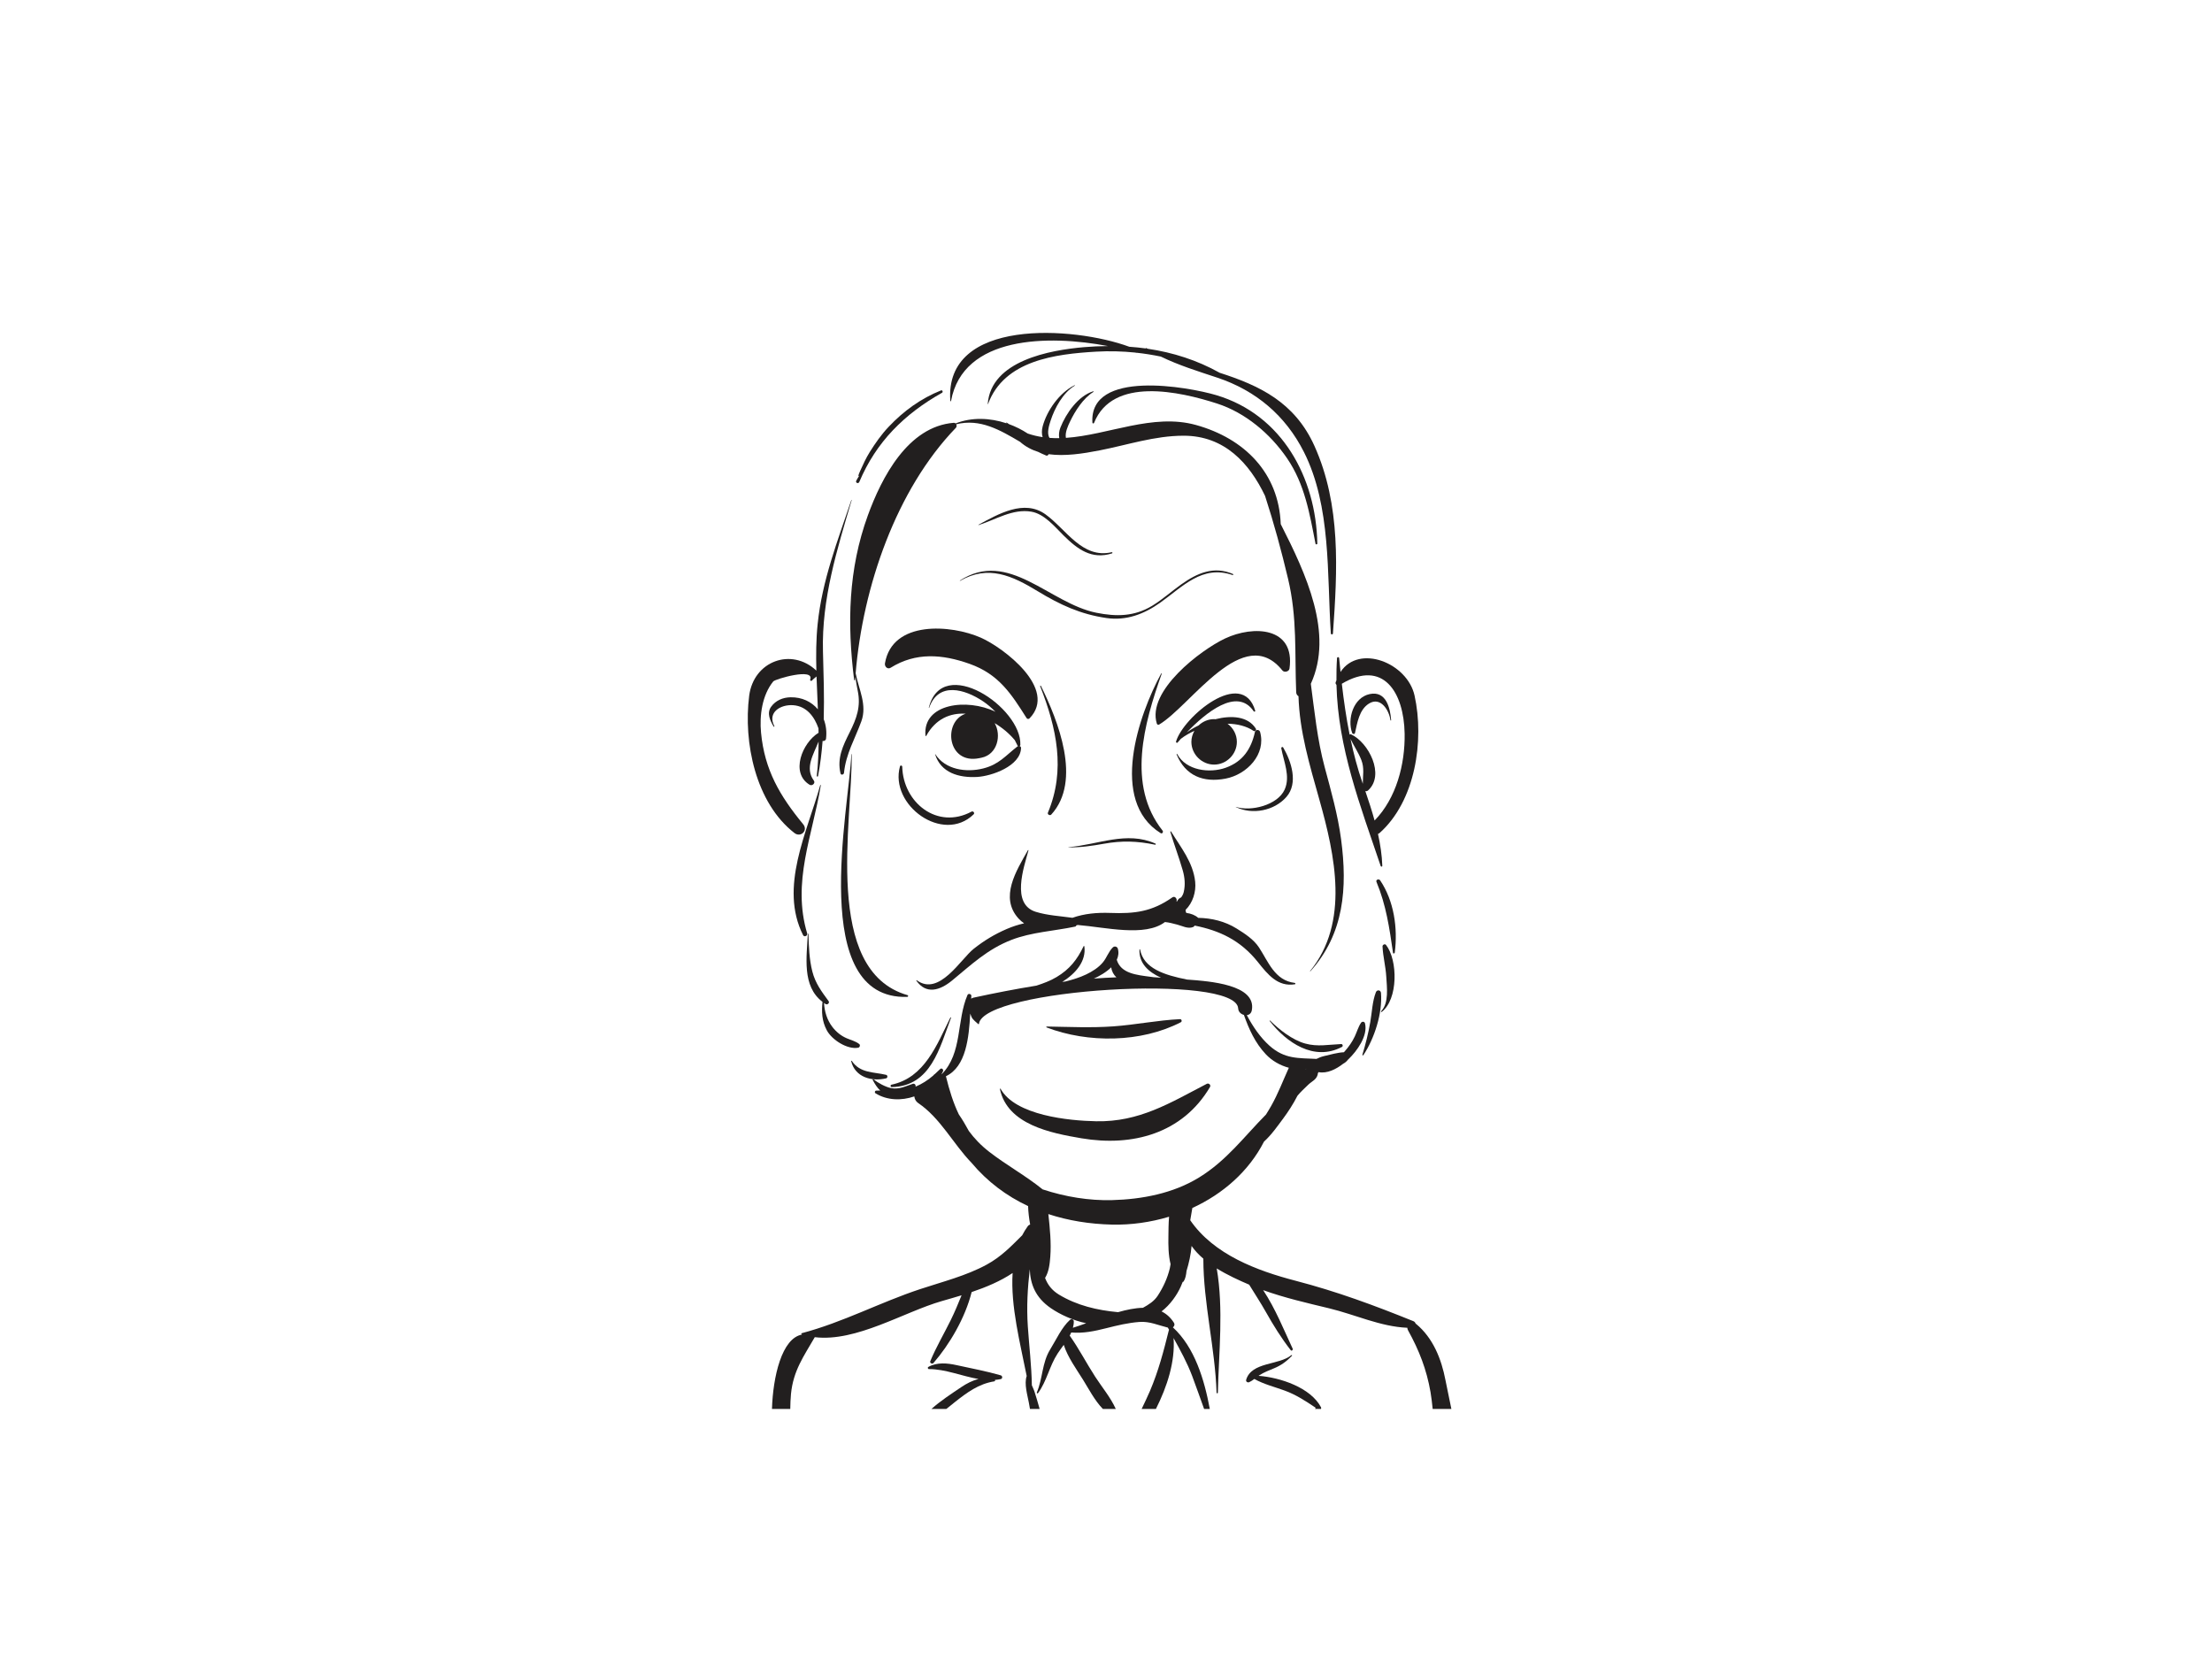 <?xml version="1.0" encoding="utf-8"?>
<!-- Generator: Adobe Illustrator 17.0.0, SVG Export Plug-In . SVG Version: 6.00 Build 0)  -->
<!DOCTYPE svg PUBLIC "-//W3C//DTD SVG 1.1//EN" "http://www.w3.org/Graphics/SVG/1.1/DTD/svg11.dtd">
<svg version="1.1" id="Layer_1" xmlns="http://www.w3.org/2000/svg" xmlns:xlink="http://www.w3.org/1999/xlink" x="0px" y="0px"
	 width="800px" height="600px" viewBox="0 0 800 600" enable-background="new 0 0 800 600" xml:space="preserve">
<g>
	<path fill="#221F1F" d="M391.126,411.677c18.414,3.117,36.524-1.694,46.472-18.523c0.454-0.764-0.427-1.55-1.165-1.166
		c-13.327,6.929-24.364,13.842-39.994,13.53c-9.893-0.195-29.165-2.085-34.569-11.738c-0.071-0.131-0.262-0.04-0.232,0.1
		C364.353,406.723,379.997,409.794,391.126,411.677z"/>
	<path fill="#221F1F" d="M443.044,230.928c-8.761,4.133-28.394,18.988-24.651,30.798c0.107,0.337,0.498,0.52,0.815,0.33
		c11.616-6.929,30.574-37.072,44.593-19.568c0.675,0.846,2.409,0.421,2.562-0.678C468.483,226.71,453.318,226.081,443.044,230.928z"
		/>
	<path fill="#221F1F" d="M320.055,239.907c-0.191,1.137,0.924,2.3,2.062,1.589c9.095-5.675,18.714-4.911,28.597-1.393
		c10.476,3.73,15.009,10.805,20.549,19.579c0.23,0.366,0.755,0.462,1.069,0.138c10.374-10.655-9.439-25.604-17.618-29.204
		C343.998,225.898,322.71,224.244,320.055,239.907z"/>
	<path fill="#221F1F" d="M328.217,359.91c-30.85-8.854-19.855-63.145-20.194-87.123c0-0.082-0.126-0.082-0.129,0
		c-0.788,19.535-15.712,88.892,20.237,87.751C328.494,360.525,328.57,360.009,328.217,359.91z"/>
	<path fill="#221F1F" d="M365.802,339.925c7.241-2.817,15.485-3.206,23.049-4.81c0.243-0.052,0.369-0.242,0.437-0.455
		c0.164-0.041,0.323-0.083,0.487-0.127c10.043,0.82,24.366,4.412,31.547-1.068c1.512,0.135,3.095,0.595,4.405,0.924
		c1.807,0.457,3.891,1.65,5.761,0.892c0.263-0.107,0.47-0.301,0.574-0.535c8.939,1.805,16.508,5.215,22.901,13.237
		c3.552,4.46,7.164,8.991,13.352,7.997c0.309-0.049,0.191-0.472-0.068-0.502c-7.216-0.866-9.519-7.62-12.893-12.781
		c-1.944-2.972-5.185-5.061-8.143-6.896c-4.208-2.611-9.013-3.757-13.861-3.846c-1.121-0.998-2.612-1.571-4.312-1.787
		c-0.065-0.174-0.153-0.35-0.197-0.522c-0.049-0.204-0.033-0.402-0.044-0.603c2.57-2.499,3.836-6.505,3.454-10.131
		c-0.744-7.045-5.187-12.402-8.715-18.177c-0.085-0.144-0.32-0.051-0.271,0.115c1.378,4.665,3.142,9.233,4.485,13.926
		c0.741,2.588,0.981,5.213,0.361,7.842c-0.181,0.771-0.522,1.393-0.938,1.942c-0.678,0.251-1.148,0.738-1.427,1.373
		c-0.09,0.066-0.175,0.134-0.265,0.197c0.022-0.129,0.057-0.245,0.077-0.376c0.126-0.817-0.708-1.805-1.564-1.204
		c-7.383,5.18-13.593,5.953-22.474,5.622c-4.755-0.175-9.354,0.235-13.664,1.762c-4.441-0.626-8.95-0.837-13.24-2.155
		c-9.032-2.777-4.329-16.069-2.661-22.216c0.03-0.115-0.137-0.187-0.197-0.081c-4.151,7.405-10.372,17.031-3.388,24.723
		c0.618,0.681,1.299,1.236,2.013,1.723c-2.106,0.491-4.192,1.159-6.246,2.04c-4.452,1.913-8.228,4.208-12.001,7.193
		c-4.722,3.735-12.472,17.313-20.585,11.36c-0.085-0.063-0.205,0.06-0.148,0.145c3.566,5.057,8.485,3.607,12.972-0.087
		C351.384,348.807,357.131,343.297,365.802,339.925z"/>
	<path fill="#221F1F" d="M296.646,283.969c-4.722,17.027-14.925,36.873-6.199,54.239c0.416,0.829,1.739,0.246,1.479-0.624
		c-5.562-18.608,1.906-35.29,4.928-53.559C296.873,283.893,296.681,283.833,296.646,283.969z"/>
	<path fill="#221F1F" d="M298.593,363.139c0.64,0.398,1.556-0.424,1.08-1.077c-2.562-3.503-4.772-6.397-5.879-10.702
		c-1.124-4.364-1.269-9.076-1.422-13.56c-0.005-0.137-0.208-0.137-0.213,0c-0.38,8.291-2.193,18.843,5.313,24.543
		c-0.358,3.575-0.251,6.895,1.55,10.275c1.851,3.474,7.449,7.052,11.386,6.296c0.547-0.105,0.804-0.96,0.347-1.318
		c-1.376-1.076-2.934-1.404-4.539-2.094c-2.059-0.885-3.798-2.308-5.16-4.072c-1.92-2.493-2.871-5.582-3.041-8.701
		C298.213,362.864,298.388,363.011,298.593,363.139z"/>
	<path fill="#221F1F" d="M308.067,383.694c-0.079-0.12-0.265-0.047-0.23,0.099c1.397,5.749,7.312,7.455,12.627,6.206
		c0.629-0.148,0.629-1.124,0-1.273C315.836,387.629,311.086,388.186,308.067,383.694z"/>
	<path fill="#221F1F" d="M499.45,359.098c-0.093-1.082-1.457-1.244-1.84-0.249c-1.31,3.388-1.403,7.237-2.026,10.807
		c-0.705,4.024-1.676,7.901-2.86,11.808c-0.069,0.216,0.23,0.323,0.347,0.149C497.085,375.609,500.057,366.34,499.45,359.098z"/>
	<path fill="#221F1F" d="M501.282,341.757c-0.405-0.522-1.301-0.078-1.274,0.526c0.164,3.65,1.135,7.227,1.351,10.887
		c0.224,3.795,1.042,9.54-1.846,12.532c-0.131,0.133,0.047,0.388,0.205,0.267C505.685,361.393,505.586,347.305,501.282,341.757z"/>
	<path fill="#221F1F" d="M499.139,318.378c-0.432-0.64-1.657-0.241-1.324,0.559c3.525,8.466,4.679,16.672,5.994,25.672
		c0.058,0.391,0.585,0.238,0.629-0.085C505.57,335.679,504.172,325.843,499.139,318.378z"/>
	<path fill="#221F1F" d="M310.775,174.306c6.117-14.544,16.325-24.58,29.928-32.259c0.451-0.256,0.139-1.058-0.364-0.856
		c-7.367,2.96-13.511,7.431-18.955,13.177c-2.614,2.756-4.805,5.896-6.817,9.103c-1.345,2.143-2.406,4.472-3.445,6.772
		c-0.919,2.034-0.79,2.224-0.339,1.766c-0.388,0.589-0.771,1.181-1.099,1.838C309.292,174.618,310.438,175.105,310.775,174.306z"/>
	<path fill="#221F1F" d="M343.697,145.005c0.011,0.135,0.224,0.183,0.252,0.033c4.312-23.654,35.257-23.981,56.78-19.878
		c-2.863,0.02-5.74,0.145-8.627,0.391c-12.357,1.057-33.721,4.862-34.878,20.575c-0.006,0.063,0.085,0.066,0.104,0.014
		c5.841-15.842,24.391-18.106,39.151-18.962c4.728-0.275,9.45-0.139,14.134,0.335c0.104,0.031,0.216,0.06,0.32,0.092
		c0.074,0.021,0.131-0.015,0.197-0.025c2.918,0.313,5.813,0.788,8.687,1.378c6.522,3.171,13.349,5.276,20.371,7.607
		c14.044,4.66,24.758,13.765,31.391,26.91c9.904,19.624,8.321,44.25,9.734,65.596c0.03,0.495,0.733,0.492,0.766,0
		c1.627-22.854,2.931-46.432-6.705-67.814c-7.189-15.953-20.109-21.88-34.252-26.434c-8.179-4.571-16.943-7.353-26.018-8.693
		c-0.205-0.089-0.416-0.164-0.621-0.256c-0.096-0.043-0.175,0.083-0.085,0.145c-1.98-0.276-3.973-0.47-5.975-0.612
		C388.298,117.987,341.474,114.877,343.697,145.005z"/>
	<path fill="#221F1F" d="M483.353,247.672c0.569,22.876,8.575,43.599,15.994,65.547c0.104,0.307,0.599,0.271,0.585-0.079
		c-0.139-3.877-0.717-7.729-1.564-11.539c0.2-0.093,0.399-0.176,0.588-0.345c12.937-11.52,16.226-33.431,12.641-49.69
		c-2.603-11.825-20.082-18.746-26.778-8.541c-0.172-1.664-0.339-3.326-0.495-4.986c-0.044-0.489-0.733-0.498-0.766,0
		c-0.189,2.701-0.238,5.361-0.213,7.998c-0.088,0.252-0.208,0.459-0.287,0.726C482.953,247.116,483.104,247.449,483.353,247.672z
		 M488.428,267.24c1.239,2.57,2.86,4.922,3.907,7.593c1.176,2.998,0.533,5.715,0.544,8.635c-0.03-0.082-0.055-0.165-0.085-0.248
		C490.979,277.994,489.571,272.649,488.428,267.24z M508.006,265.353c0.18,11.038-2.992,23.341-10.867,31.395
		c-0.993-3.593-2.152-7.144-3.35-10.64c0.317,0.086,0.675,0.049,0.99-0.238c6.229-5.619,0.172-17.357-6.1-20.251
		c-0.224-0.104-0.429-0.055-0.572,0.067c-1.222-6.081-2.105-12.235-2.816-18.396C500.213,238.394,507.755,250.278,508.006,265.353z"
		/>
	<path fill="#221F1F" d="M287.321,301.271c2.264,1.755,5.023-0.9,3.164-3.164c-8.449-10.283-13.948-19.599-15.242-33.104
		c-0.596-6.237,0.377-13.581,4.419-18.561c0.697-0.857,15.004-5.038,13.352-0.659c-0.158,0.424,0.479,0.647,0.7,0.295
		c0.23-0.356,1.072-0.957,1.594-1.427c0.131,3.958,0.317,7.92,0.487,11.881c-2.283-2.722-5.718-4.432-9.896-4.352
		c-2.781,0.055-5.379,1.151-7.017,3.434c-1.646,2.297-0.363,5.034,0.924,7.159c0.099,0.165,0.347,0.02,0.254-0.149
		c-2.647-5.063,2.327-7.901,6.806-7.577c4.875,0.353,7.675,4.143,9.147,8.371c0.011,0.535,0.025,1.067,0.033,1.601
		c-5.857,3.557-10.341,14.532-3.221,18.812c0.9,0.543,2.199-0.591,1.515-1.515c-3.35-4.553-0.145-9.441,1.717-14.116
		c-0.016,4.145-0.178,8.291-0.664,12.433c-0.033,0.262,0.41,0.32,0.46,0.063c0.815-4.247,1.321-8.485,1.651-12.725
		c0.487,0.156,1.162-0.183,1.239-0.787c0.314-2.51,0.003-4.93-0.829-7.067c0.227-8.133-0.057-16.289-0.276-24.526
		c-0.506-18.954,5.061-36.752,10.383-54.7c0.025-0.081-0.096-0.112-0.123-0.036c-5.023,14.944-10.56,29.042-12.185,44.854
		c-0.58,5.608-0.604,11.222-0.459,16.838c-8.958-8.461-22.701-3.512-24.306,9.113C268.817,268.42,273.225,290.336,287.321,301.271z"
		/>
	<path fill="#221F1F" d="M490.057,265.083c0.834-3.713,1.515-8.422,5.05-10.63c4.192-2.618,7.298,2.401,7.76,6.006
		c0.022,0.157,0.268,0.167,0.257,0c-0.339-4.434-1.813-10.681-7.733-9.443c-5.947,1.244-8.206,8.997-6.363,14.067
		C489.196,265.543,489.932,265.636,490.057,265.083z"/>
	<path fill="#221F1F" d="M453.419,257.246c0.183,0.269,0.645,0.109,0.544-0.231c-4.706-15.767-26.128,2.414-28.638,11.199
		c-0.09,0.316,0.339,0.598,0.566,0.332c0.353-0.407,0.749-0.861,1.184-1.347c1.435-1.099,3.103-2.07,4.903-2.881
		c-0.678,1.191-1.099,2.54-1.099,3.986c0,4.483,3.741,8.224,8.223,8.224c4.482,0,8.225-3.741,8.225-8.224
		c0-2.668-1.343-5.05-3.361-6.561c3.473,0.044,6.781,0.824,9.409,2.592c0.5,0.336,1.127-0.32,0.815-0.815
		c-2.803-4.468-8.788-4.898-14.662-3.395c-0.142-0.008-0.279-0.044-0.426-0.044c-2.155,0-4.121,0.879-5.6,2.271
		c-1.561,0.757-3.005,1.612-4.271,2.52C435.919,257.905,447.381,248.333,453.419,257.246z"/>
	<path fill="#221F1F" d="M443.244,281.6c7.725-1.478,14.755-8.813,12.477-16.912c-0.246-0.882-1.641-0.953-1.848,0
		c-1.359,6.222-4.427,10.767-10.58,12.975c-5.824,2.088-14.331,1.032-17.533-4.938c-0.066-0.127-0.287-0.038-0.23,0.097
		C428.68,280.52,435.126,283.153,443.244,281.6z"/>
	<path fill="#221F1F" d="M369.275,270.545c0.014-0.397-0.221-0.628-0.517-0.712c0.139-0.094,0.254-0.226,0.263-0.409
		c0.555-13.557-28.282-32.917-33.1-13.467c-0.022,0.081,0.095,0.112,0.123,0.034c3.355-9.629,13.002-6.695,19.439-2.382
		c1.709,1.147,3.183,2.43,4.517,3.809c-10.194-4.977-26.374-3.046-25.288,8.645c0.014,0.138,0.202,0.215,0.276,0.074
		c3.377-6.167,8.704-8.358,14.265-8.015c-8.359,2.754-6.732,18.486,4.941,16.076c0.268-0.056,0.533-0.111,0.796-0.165
		c5.726-1.183,7.29-8.123,4.733-12.498c2.732,1.62,5.228,3.706,7.222,6.071c0.011,0.012,0.027,0.01,0.036,0.02
		c0.353,0.681,0.703,1.369,1.045,2.067c0.047,0.09,0.118,0.13,0.189,0.174c-0.099,0.031-0.2,0.057-0.284,0.12
		c-4.299,3.354-6.653,6.508-12.368,7.94c-6.1,1.531-13.639,0.48-17.301-5.16c-0.027-0.039-0.093-0.015-0.076,0.033
		c2.084,6.72,8.668,8.555,15.17,8.198C358.671,280.706,369.07,277.055,369.275,270.545z"/>
	<path fill="#221F1F" d="M427.075,369.7c0.519-0.271,0.284-1.14-0.304-1.113c-8.091,0.39-16.019,2.03-24.099,2.61
		c-8.009,0.577-16.081,0.183-24.098,0.059c-0.205-0.003-0.216,0.269-0.047,0.334C393.475,377.309,412.72,377.128,427.075,369.7z"/>
	<path fill="#221F1F" d="M485.34,378.63c0.484-0.256,0.268-1.054-0.279-1.032c-4.591,0.187-8.479,1.064-13.038-0.191
		c-4.572-1.256-9.393-5.026-12.671-8.298c-0.099-0.1-0.23,0.046-0.148,0.152C465.248,377.022,475.21,383.978,485.34,378.63z"/>
	<path fill="#221F1F" d="M322.53,393.17c14.178-0.346,17.284-14.159,21.419-25.073c0.052-0.135-0.167-0.225-0.233-0.097
		c-4.892,9.862-9.289,21.743-21.304,24.293C321.912,392.397,322.029,393.182,322.53,393.17z"/>
	<path fill="#221F1F" d="M420.458,300.403c-13.008-16.408-6.716-38.717-0.306-56.731c0.041-0.113-0.137-0.186-0.197-0.081
		c-8.149,14.957-18.9,46.054-0.197,57.716C420.354,301.679,420.835,300.883,420.458,300.403z"/>
	<path fill="#221F1F" d="M380.207,294.597c11.178-12.241,2.42-34.004-3.746-46.544c-0.074-0.152-0.334-0.044-0.274,0.115
		c5.953,15.109,9.275,30.304,2.811,45.724C378.709,294.573,379.742,295.104,380.207,294.597z"/>
	<path fill="#221F1F" d="M465.237,288.24c4.391-4.994,1.783-12.897-1.143-17.889c-0.23-0.394-0.777-0.118-0.7,0.295
		c0.883,4.806,3.371,10.131,1.214,14.915c-2.543,5.641-12.19,8.033-17.651,6.251c-0.036-0.011-0.055,0.042-0.025,0.057
		C452.962,294.78,460.843,293.235,465.237,288.24z"/>
	<path fill="#221F1F" d="M351.356,293.541c-12.373,6.628-24.728-3.246-25.05-16.27c-0.011-0.466-0.689-0.569-0.815-0.109
		c-3.886,14.031,15.531,28.125,26.628,17.366C352.644,294.018,351.974,293.209,351.356,293.541z"/>
	<path fill="#221F1F" d="M347.222,210.071c10.216-5.898,18.895-1.833,28.072,3.745c8.08,4.91,15.45,8.344,24.911,9.707
		c7.175,1.032,13.595-1.436,19.371-5.539c8.201-5.829,15.212-13.783,26.202-10.014c0.216,0.073,0.363-0.28,0.153-0.37
		c-6.915-2.998-12.904-0.376-18.72,3.75c-3.566,2.531-6.79,5.479-10.541,7.751c-6.462,3.913-12.994,3.944-20.158,2.506
		c-17.008-3.411-31.741-23.091-49.354-11.645C347.088,210.007,347.151,210.115,347.222,210.071z"/>
	<path fill="#221F1F" d="M372.953,185.046c4.734,0.787,8.463,5.403,11.69,8.594c5.099,5.048,10.191,8.823,17.53,6.504
		c0.276-0.086,0.161-0.496-0.118-0.431c-10.661,2.475-16.464-8.309-23.94-13.69c-7.717-5.556-17.107-0.107-24.233,3.763
		c-0.063,0.033-0.019,0.138,0.049,0.116C360.084,187.958,366.207,183.923,372.953,185.046z"/>
	<path fill="#221F1F" d="M439.897,142.918c-10.044-2.994-45.999-9.501-44.817,9.934c0.022,0.362,0.479,0.402,0.607,0.082
		c6.716-16.8,30.915-11.37,44.484-6.99c10.262,3.314,19.275,10.972,25.296,19.781c6.437,9.41,8.168,20.023,10.306,30.929
		c0.074,0.37,0.659,0.28,0.651-0.087C475.983,172.812,463.725,150.023,439.897,142.918z"/>
	<path fill="#221F1F" d="M303.971,279.686c0.172,0.763,1.206,0.513,1.274-0.174c0.684-6.89,3.965-12.286,6.275-18.639
		c2.163-5.948-0.938-11.58-2.064-17.376c2.584-31.19,14.643-66.397,36.245-88.77c0.331-0.346,0.336-0.874,0.131-1.279
		c8.624-2.171,15.865,2.088,23.07,6.333c1.952,1.726,4.165,2.899,6.56,3.647c0.968,0.479,1.936,0.937,2.92,1.332
		c0.367,0.148,0.73-0.146,0.858-0.498c5.824,0.811,12.338-0.179,18.515-1.389c10.172-1.993,19.825-5.283,30.303-5.294
		c14.807-0.016,23.825,9.967,29.466,21.761c3.197,9.825,5.934,19.922,8.315,29.958c3.374,14.22,2.371,26.814,2.945,41.073
		c0.027,0.657,0.369,1.146,0.834,1.422c0.375,12.737,3.965,24.644,7.583,37.522c5.614,19.967,10.949,44.268-3.399,61.891
		c-0.049,0.063,0.036,0.153,0.093,0.09c12.245-13.574,13.462-30.194,11.127-47.77c-1.173-8.839-3.642-17.536-5.948-26.129
		c-2.677-9.985-3.65-20.019-4.996-30.102c8.337-18.18-1.734-39.764-10.883-57.75c-0.689-18.515-13.144-30.988-30.669-35.847
		c-15.6-4.326-31.736,3.634-47.024,4.663c-0.396-1.913,0.757-4.366,1.515-5.95c1.783-3.734,4.804-8.471,8.433-10.657
		c0.123-0.074,0.044-0.279-0.099-0.235c-5.466,1.717-9.819,8.03-11.826,13.09c-0.536,1.354-0.64,2.669-0.432,3.857
		c-1.176,0.019-2.349-0.012-3.516-0.098c-1.102-1.635-0.137-4.617,0.372-6.191c1.496-4.614,4.49-10.145,8.755-12.703
		c0.096-0.057,0.014-0.195-0.085-0.146c-5.442,2.688-10.003,9.133-11.528,14.893c-0.383,1.444-0.342,2.747-0.011,3.871
		c-1.816-0.269-3.61-0.688-5.389-1.301c-2.108-1.381-4.384-2.524-6.757-3.392c-0.301-0.201-0.602-0.384-0.9-0.599
		c-0.06-0.044-0.109,0.036-0.088,0.086c0.033,0.078,0.077,0.141,0.112,0.219c-6.079-2.035-12.669-2.25-18.457,0.03
		c-0.172-0.148-0.386-0.246-0.656-0.225c-16.593,1.31-26.095,19.805-31.071,33.48c-7.104,19.531-7.506,39.159-4.968,59.498
		c0.027,0.215,0.325,0.224,0.342,0c0.027-0.375,0.068-0.756,0.098-1.132c0.221,1.671,0.5,3.331,0.856,5.03
		c1.198,5.73-0.388,10.027-2.923,15.09C304.841,269.75,302.705,274.149,303.971,279.686z"/>
	<path fill="#221F1F" d="M386.423,306.382c-0.041,0.003-0.044,0.063,0,0.064c4.367,0.096,8.534-0.532,12.819-1.295
		c6.541-1.168,11.988-0.999,18.509,0.347c0.224,0.047,0.394-0.286,0.161-0.39C407.439,300.407,397.114,305.544,386.423,306.382z"/>
	<path fill="#221F1F" d="M279.195,509.561h6.617c0.038-1.838,0.082-3.664,0.257-5.429c0.837-8.442,4.58-13.548,8.602-20.518
		c0-0.003-0.003-0.004-0.003-0.007c15.004,1.808,32.195-9.101,45.933-13.051c2.166-0.622,4.61-1.311,7.164-2.096
		c-1.219,3.012-2.461,6.014-3.902,8.948c-2.447,4.985-5.291,9.755-7.418,14.894c-0.263,0.634,0.708,1.158,1.137,0.663
		c5.781-6.64,11.509-16.353,13.825-25.669c5.13-1.728,10.424-3.934,14.818-6.892c-0.771,12.014,2.786,25.574,5.089,37.251
		c-0.993,2.838,0.314,7.039,0.782,9.639c0.131,0.74,0.271,1.511,0.405,2.267h3.495c-0.61-2.151-1.22-4.299-1.914-6.427
		c-0.123-0.375-0.498-1.198-0.897-2.129c-0.126-7.089-0.974-14.164-1.455-21.24c-0.492-7.25-0.079-13.966,0.703-20.73
		c0.219,5.38,1.988,10.214,7.646,14.099c3.309,2.27,7.973,4.427,12.748,5.433c-1.693,0.618-3.303,1.186-4.796,1.642
		c0.194-0.746,0.334-1.507,0.323-2.297c-0.011-0.729-0.864-1.043-1.383-0.573c-2.992,2.711-5.001,7.213-7.134,10.665
		c-3.016,4.865-2.68,10.461-4.846,15.559c-0.129,0.302,0.246,0.526,0.443,0.258c3.186-4.36,4.102-9.746,7.049-14.268
		c0.675-1.038,1.46-2.089,2.237-3.162c1.449,4.486,4.627,8.843,6.97,12.602c1.969,3.155,4.203,7.513,7.167,10.567h4.679
		c-1.87-4.151-4.998-7.871-7.435-11.636c-3.158-4.875-5.863-10.138-9.221-14.872c0.202-0.375,0.383-0.755,0.555-1.14
		c4.282,0.379,8.316-0.45,12.71-1.563c3.965-1.004,7.875-1.943,11.966-2.248c3.703-0.275,6.814,1.215,10.254,2.041
		c0.15,0.278,0.301,0.55,0.451,0.826c-0.022,0.045-0.071,0.067-0.085,0.12c-1.887,7.587-3.746,14.737-6.825,21.964
		c-0.941,2.207-1.988,4.353-3.011,6.508h5.16c4.093-8.094,7.005-17.249,6.377-25.638c2.467,4.452,4.889,8.854,6.727,13.707
		c1.504,3.958,2.868,7.96,4.32,11.932h2.059c-1.958-10.599-5.474-22.281-13.347-29.507c0.511-0.368,0.768-1.042,0.358-1.687
		c-1.214-1.916-2.732-3.224-4.46-4.079c3.115-2.369,5.619-5.949,6.987-9.058c0.21-0.483,0.429-1.021,0.653-1.586
		c0.131-0.043,0.284-0.099,0.35-0.196c0.615-0.946,0.902-2.298,1.042-3.794c0.867-2.82,1.586-5.999,1.829-9.039
		c1.165,1.676,2.617,3.205,4.255,4.604c0.005,16.088,4.268,32.388,4.785,48.473c0.008,0.302,0.459,0.302,0.467,0
		c0.337-14.628,2.114-30.288-0.41-44.95c3.897,2.425,8.129,4.335,11.731,5.875c2.024,3.305,4.173,6.557,6.06,9.914
		c2.688,4.781,5.6,9.457,8.972,13.786c0.333,0.428,0.902-0.116,0.703-0.543c-3.06-6.52-6.262-14.552-10.675-21.178
		c7.747,2.79,15.876,4.651,23.841,6.569c9.475,2.285,18.548,6.63,28.301,7.044c0.014,0.284,0.068,0.58,0.243,0.891
		c4.028,7.272,6.721,14.174,8.146,22.39c0.336,1.948,0.555,3.997,0.777,6.071h6.762c-0.694-3.594-1.515-7.135-2.138-10.414
		c-1.466-7.662-4.495-15.253-10.601-20.318c-0.06-0.048-0.126-0.066-0.186-0.107c-0.112-0.379-0.375-0.726-0.809-0.9
		c-14.282-5.77-27.648-10.724-42.6-14.617c-14.022-3.652-29.573-9.465-38.107-21.88c0.268-1.481,0.536-2.96,0.757-4.439
		c11.025-5.061,20.399-13.221,25.914-24.003c2.712-2.46,4.941-5.67,6.984-8.418c1.728-2.329,3.604-5.182,5.13-8.192
		c1.178-1.422,2.548-2.666,3.869-3.949c1.354-1.311,2.882-1.744,3.432-3.649c0.03-0.1,0.014-0.197,0.022-0.297
		c0.076-0.161,0.131-0.334,0.183-0.506c0.041-0.037,0.074-0.082,0.112-0.116c3.115,0.582,6.352-1.051,8.909-3.046
		c0.678-0.353,1.266-0.838,1.742-1.485c0.06-0.06,0.134-0.12,0.197-0.179c3.049-2.923,7.079-8.465,5.947-12.95
		c-0.175-0.699-1.075-0.733-1.438-0.189c-1.004,1.498-1.49,3.311-2.259,4.941c-0.935,1.984-2.204,3.76-3.648,5.403
		c-0.096,0.111-0.197,0.201-0.295,0.308c-2.412,0.133-4.886,0.852-7.183,1.393c-0.976,0.23-1.876,0.592-2.724,1.021
		c-6.59-0.354-11.512,0.134-17.011-4.79c-3.311-2.964-6.01-6.923-8.181-11.033c0.856-0.113,1.605-0.663,1.81-1.781
		c1.704-9.277-15.225-10.514-23.42-11.096c-8.19-1.631-15.726-3.998-17.008-10.898c-0.025-0.124-0.205-0.089-0.211,0.027
		c-0.197,4.916,3.063,8.053,7.791,10.201c-0.9-0.05-1.807-0.149-2.705-0.186c-0.306-0.039-0.621-0.085-0.924-0.124
		c-5.228-0.689-10.859-1.185-12.373-6.163c0.58-1.229,0.79-2.572,0.396-4.016c-0.213-0.797-1.233-1.049-1.813-0.48
		c-1.562,1.526-2.168,3.683-3.58,5.387c-1.605,1.943-3.842,3.328-6.087,4.404c-2.349,1.127-4.875,1.881-7.438,2.535
		c-0.399,0.048-0.796,0.1-1.195,0.15c4.977-3.087,8.701-7.561,8.004-12.827c-0.017-0.129-0.205-0.226-0.276-0.075
		c-2.352,4.897-5.059,8.34-9.792,11.167c-2.286,1.367-4.758,2.272-7.268,3.088c-7.58,1.228-15.16,2.704-22.8,4.361
		c-0.29,0.063-0.563,0.202-0.818,0.376c0.025-0.33,0.049-0.673,0.08-0.984c0.068-0.719-1.097-1.05-1.392-0.377
		c-4.022,9.311-1.78,20.958-9.303,28.635c-0.025-0.013-0.044-0.034-0.065-0.046c0.172-0.323,0.353-0.641,0.498-0.976
		c0.282-0.649-0.473-1.373-1.036-0.8c-0.607,0.614-1.233,1.184-1.859,1.751c-0.26,0.139-0.47,0.35-0.648,0.596
		c-1.933,1.669-4.036,3.026-6.41,4.02c0.271-0.556-0.32-1.248-0.919-1.057c-2.729,0.883-4.971,2.148-7.941,1.561
		c-1.884-0.373-4.794-1.892-6.267-3.193c-0.181-0.158-0.457,0.04-0.336,0.258c0.859,1.582,1.654,2.843,2.718,3.82
		c-0.47-0.001-0.941,0.004-1.414,0.023c-0.528,0.02-0.725,0.708-0.268,0.991c4.165,2.576,9.379,2.708,14.006,1.11
		c0.115,0.919,0.533,1.809,1.411,2.402c8.072,5.469,12.57,14.659,19.275,21.595c5.704,6.811,12.639,12.007,20.47,15.665
		c0.066,2.226,0.344,4.453,0.741,6.665c-0.323,0.093-0.637,0.303-0.891,0.659c-0.755,1.046-1.411,2.133-1.996,3.255
		c-3.97,3.942-7.583,7.741-12.838,10.603c-7.438,4.05-16.021,6.195-24.027,8.841c-14.591,4.823-27.834,11.975-42.843,15.949
		c-0.232,0.063-0.216,0.383,0,0.452c0.046,0.015,0.096,0.022,0.142,0.036C282.722,483.897,279.542,498.02,279.195,509.561z
		 M472.374,386.544c-0.03,0.057-0.071,0.105-0.099,0.161c0-0.052-0.016-0.096-0.016-0.146
		C472.295,386.553,472.336,386.55,472.374,386.544z M423.086,458.684c-0.848,3.557-2.371,6.848-4.359,9.903
		c-1.345,2.066-3.325,3.262-5.362,4.396c-2.844,0.063-5.909,0.693-9.002,1.583c-7.506-0.694-14.878-2.405-21.4-6.366
		c-2.625-1.593-4.102-3.672-4.998-6.013c1.354-2.192,1.682-4.926,1.89-7.681c0.383-5.03-0.148-10.287-0.703-15.415
		c7.156,2.353,14.886,3.61,22.997,3.804c6.954,0.164,13.976-0.837,20.664-2.849c-0.221,2.495-0.211,4.991-0.243,7.04
		c-0.057,3.277-0.025,6.858,0.785,10.123C423.274,457.712,423.198,458.222,423.086,458.684z M401.897,349.84
		c0.178,1.473,0.839,2.667,1.865,3.626c-2.726,0.101-5.447,0.248-8.157,0.458C397.598,353.033,400.065,351.64,401.897,349.84z
		 M357.763,416.569c-3.032-2.353-5.39-4.854-7.35-7.505c-1.129-2.092-2.332-4.124-3.642-6.032c-2.005-4.151-3.41-8.69-4.668-13.793
		c7.345-3.482,8.321-14.107,8.794-22.649c0.659,1.82,0.717,1.907,2.929,3.806c0.09,0.077,0.205,0.02,0.219-0.09
		c1.496-12.682,93.055-18.359,93.755-5.604c0.068,1.245,1.02,2.08,2.073,2.356c1.84,5.182,4.041,10.098,7.963,14.266
		c2.147,2.278,5.124,4.014,8.293,4.849c-2.114,4.647-3.866,9.344-6.407,13.833c-0.585,1.038-1.219,2.052-1.848,3.067
		c-7.954,8.033-14.175,16.591-24.17,22.752c-9.393,5.793-20.694,7.93-31.555,8.216c-8.195,0.213-16.811-1.163-25.064-3.887
		C370.973,425.204,363.995,421.4,357.763,416.569z"/>
	<path fill="#221F1F" d="M475.625,509.561h0.697c0.008-0.025,0.017-0.052,0.022-0.077c0.041,0.026,0.079,0.052,0.115,0.077h1.282
		c0.087-0.182,0.128-0.39,0.025-0.585c-3.711-7.096-14.678-10.798-22.584-11.386c0.142-0.099,0.279-0.202,0.424-0.295
		c1.589-1.012,3.413-1.71,5.143-2.421c2.62-1.075,4.534-2.512,6.497-4.512c0.156-0.159-0.074-0.379-0.24-0.239
		c-4.405,3.67-14.356,2.35-16.311,8.883c-0.208,0.697,0.55,1.135,1.124,0.865c0.667-0.309,1.255-0.719,1.832-1.153
		c3.404,1.911,7.331,2.875,10.981,4.208c4.146,1.516,7.618,3.802,11.209,6.217c-0.006,0.003-0.006,0.003-0.006,0.003
		C475.754,509.282,475.693,509.424,475.625,509.561z"/>
	<path fill="#221F1F" d="M336.872,509.561h5.373c1.053-0.797,2.064-1.657,3.062-2.447c4.408-3.493,8.641-6.634,14.312-7.535
		c0.268-0.042,0.312-0.31,0.221-0.515c0.706-0.06,1.406-0.145,2.106-0.297c0.703-0.152,0.643-1.169,0-1.355
		c-5.182-1.509-10.632-2.505-15.912-3.676c-3.421-0.76-7.11-1.129-10.271,0.624c-0.372,0.208-0.202,0.793,0.216,0.793
		c5.915-0.011,11.96,2.572,17.919,3.589c-2.212,0.533-4.323,1.634-6.27,2.947C344.118,504.05,340.121,506.664,336.872,509.561z"/>
</g>
</svg>

